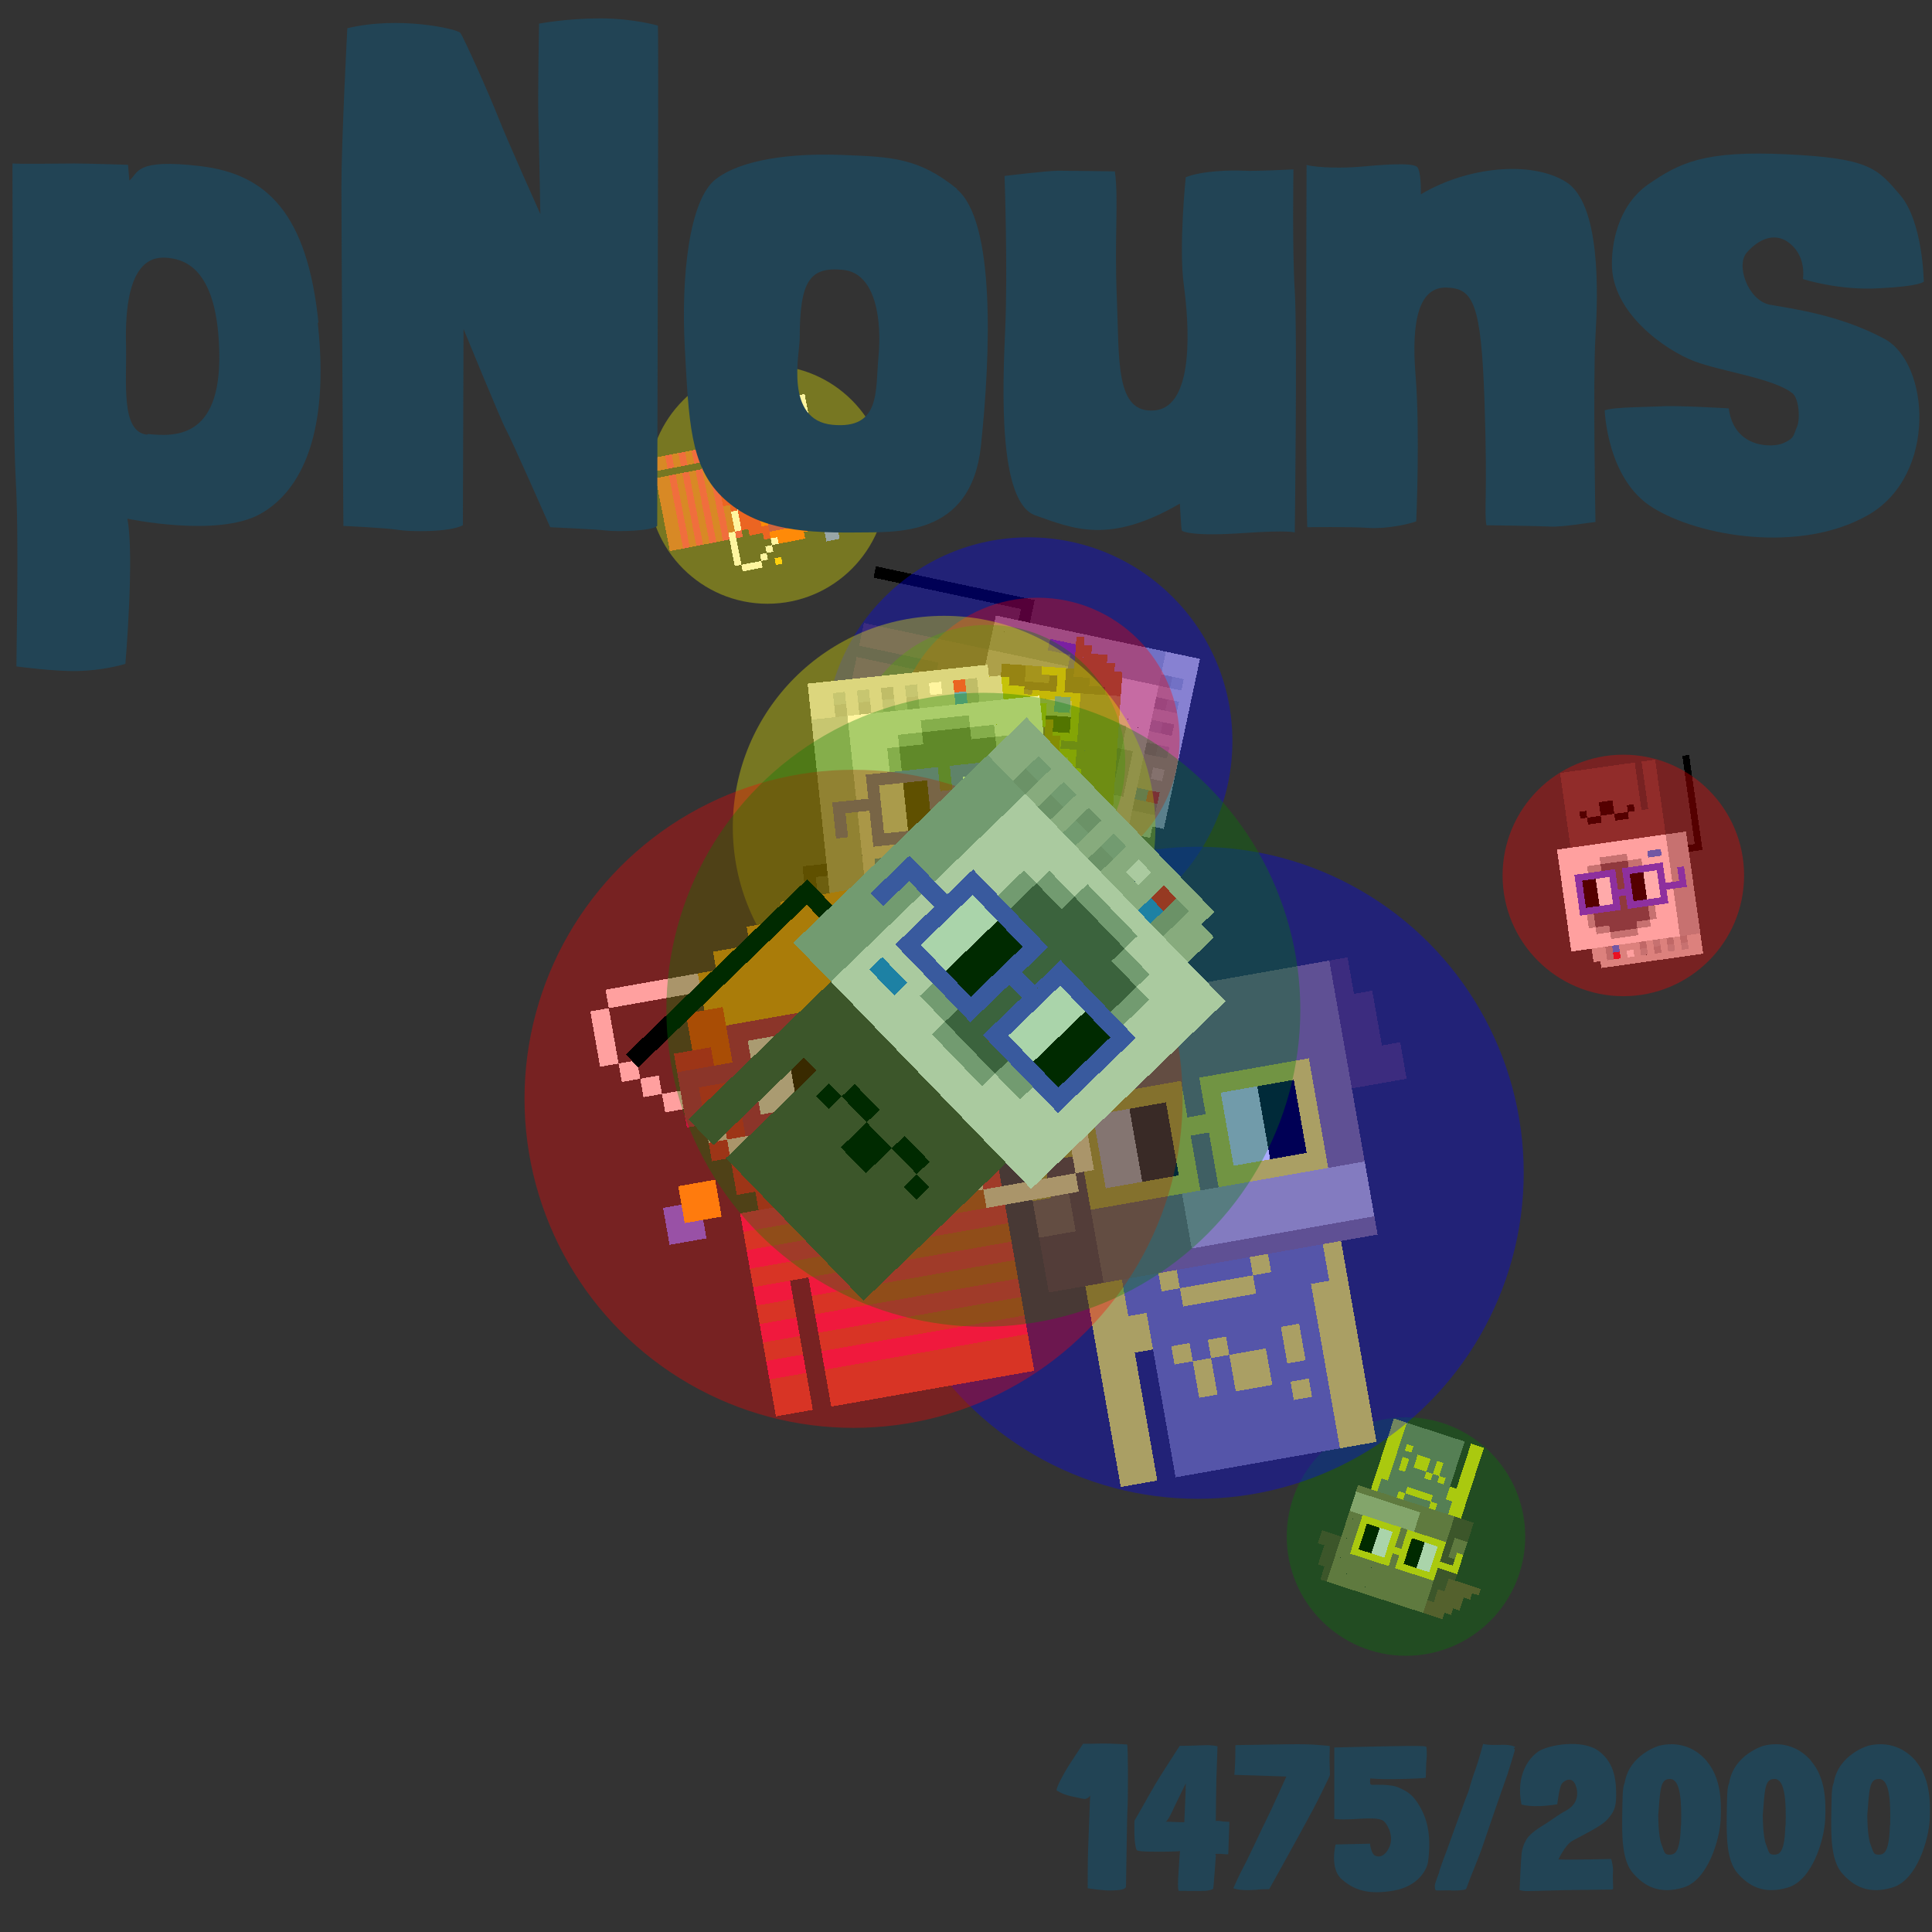 <svg viewBox="0 0 1024 1024"  xmlns="http://www.w3.org/2000/svg">
<rect x="0" y="0" width="1024" height="1024" fill="#333333" stroke="none"/>
<defs>
<g id="nouns1475" transform="scale(3.2)" shape-rendering="crispEdges">
<rect width="140" height="10" x="90" y="210" fill="#5a423f" /><rect width="140" height="10" x="90" y="220" fill="#5a423f" /><rect width="140" height="10" x="90" y="230" fill="#5a423f" /><rect width="140" height="10" x="90" y="240" fill="#5a423f" /><rect width="20" height="10" x="90" y="250" fill="#5a423f" /><rect width="110" height="10" x="120" y="250" fill="#5a423f" /><rect width="20" height="10" x="90" y="260" fill="#5a423f" /><rect width="110" height="10" x="120" y="260" fill="#5a423f" /><rect width="20" height="10" x="90" y="270" fill="#5a423f" /><rect width="110" height="10" x="120" y="270" fill="#5a423f" /><rect width="20" height="10" x="90" y="280" fill="#5a423f" /><rect width="110" height="10" x="120" y="280" fill="#5a423f" /><rect width="20" height="10" x="90" y="290" fill="#5a423f" /><rect width="110" height="10" x="120" y="290" fill="#5a423f" /><rect width="20" height="10" x="90" y="300" fill="#5a423f" /><rect width="110" height="10" x="120" y="300" fill="#5a423f" /><rect width="20" height="10" x="90" y="310" fill="#5a423f" /><rect width="110" height="10" x="120" y="310" fill="#5a423f" /><rect width="20" height="10" x="140" y="240" fill="#000000" /><rect width="20" height="10" x="180" y="240" fill="#000000" /><rect width="10" height="10" x="130" y="250" fill="#000000" /><rect width="20" height="10" x="160" y="250" fill="#000000" /><rect width="10" height="10" x="200" y="250" fill="#000000" /><rect width="20" height="10" x="160" y="260" fill="#000000" /><rect width="150" height="10" x="60" y="30" fill="#cbc1bc" /><rect width="20" height="10" x="60" y="40" fill="#cbc1bc" /><rect width="10" height="10" x="80" y="40" fill="#abaaa8" /><rect width="10" height="10" x="90" y="40" fill="#cbc1bc" /><rect width="10" height="10" x="100" y="40" fill="#abaaa8" /><rect width="10" height="10" x="110" y="40" fill="#cbc1bc" /><rect width="10" height="10" x="120" y="40" fill="#a19c9a" /><rect width="10" height="10" x="130" y="40" fill="#cbc1bc" /><rect width="10" height="10" x="140" y="40" fill="#abaaa8" /><rect width="10" height="10" x="150" y="40" fill="#cbc1bc" /><rect width="10" height="10" x="160" y="40" fill="#fff0ee" /><rect width="10" height="10" x="170" y="40" fill="#cbc1bc" /><rect width="10" height="10" x="180" y="40" fill="#e11833" /><rect width="10" height="10" x="190" y="40" fill="#a19c9a" /><rect width="20" height="10" x="200" y="40" fill="#cbc1bc" /><rect width="20" height="10" x="60" y="50" fill="#cbc1bc" /><rect width="10" height="10" x="80" y="50" fill="#a19c9a" /><rect width="10" height="10" x="90" y="50" fill="#cbc1bc" /><rect width="10" height="10" x="100" y="50" fill="#a19c9a" /><rect width="10" height="10" x="110" y="50" fill="#cbc1bc" /><rect width="10" height="10" x="120" y="50" fill="#abaaa8" /><rect width="10" height="10" x="130" y="50" fill="#cbc1bc" /><rect width="10" height="10" x="140" y="50" fill="#a19c9a" /><rect width="30" height="10" x="150" y="50" fill="#cbc1bc" /><rect width="10" height="10" x="180" y="50" fill="#2b83f6" /><rect width="10" height="10" x="190" y="50" fill="#a19c9a" /><rect width="20" height="10" x="200" y="50" fill="#cbc1bc" /><rect width="30" height="10" x="60" y="60" fill="#abaaa8" /><rect width="160" height="10" x="90" y="60" fill="#fff0ee" /><rect width="30" height="10" x="60" y="70" fill="#abaaa8" /><rect width="60" height="10" x="90" y="70" fill="#fff0ee" /><rect width="40" height="10" x="150" y="70" fill="#abaaa8" /><rect width="60" height="10" x="190" y="70" fill="#fff0ee" /><rect width="30" height="10" x="60" y="80" fill="#abaaa8" /><rect width="40" height="10" x="90" y="80" fill="#fff0ee" /><rect width="20" height="10" x="130" y="80" fill="#abaaa8" /><rect width="40" height="10" x="150" y="80" fill="#58565c" /><rect width="20" height="10" x="190" y="80" fill="#abaaa8" /><rect width="40" height="10" x="210" y="80" fill="#fff0ee" /><rect width="30" height="10" x="60" y="90" fill="#abaaa8" /><rect width="30" height="10" x="90" y="90" fill="#fff0ee" /><rect width="10" height="10" x="120" y="90" fill="#abaaa8" /><rect width="80" height="10" x="130" y="90" fill="#58565c" /><rect width="10" height="10" x="210" y="90" fill="#abaaa8" /><rect width="30" height="10" x="220" y="90" fill="#fff0ee" /><rect width="30" height="10" x="60" y="100" fill="#abaaa8" /><rect width="30" height="10" x="90" y="100" fill="#fff0ee" /><rect width="10" height="10" x="120" y="100" fill="#abaaa8" /><rect width="80" height="10" x="130" y="100" fill="#58565c" /><rect width="10" height="10" x="210" y="100" fill="#abaaa8" /><rect width="30" height="10" x="220" y="100" fill="#fff0ee" /><rect width="30" height="10" x="60" y="110" fill="#abaaa8" /><rect width="20" height="10" x="90" y="110" fill="#fff0ee" /><rect width="10" height="10" x="110" y="110" fill="#abaaa8" /><rect width="100" height="10" x="120" y="110" fill="#58565c" /><rect width="10" height="10" x="220" y="110" fill="#abaaa8" /><rect width="20" height="10" x="230" y="110" fill="#fff0ee" /><rect width="30" height="10" x="60" y="120" fill="#abaaa8" /><rect width="20" height="10" x="90" y="120" fill="#fff0ee" /><rect width="10" height="10" x="110" y="120" fill="#abaaa8" /><rect width="100" height="10" x="120" y="120" fill="#58565c" /><rect width="10" height="10" x="220" y="120" fill="#abaaa8" /><rect width="20" height="10" x="230" y="120" fill="#fff0ee" /><rect width="30" height="10" x="60" y="130" fill="#abaaa8" /><rect width="20" height="10" x="90" y="130" fill="#fff0ee" /><rect width="10" height="10" x="110" y="130" fill="#abaaa8" /><rect width="100" height="10" x="120" y="130" fill="#58565c" /><rect width="10" height="10" x="220" y="130" fill="#abaaa8" /><rect width="20" height="10" x="230" y="130" fill="#fff0ee" /><rect width="30" height="10" x="60" y="140" fill="#abaaa8" /><rect width="20" height="10" x="90" y="140" fill="#fff0ee" /><rect width="10" height="10" x="110" y="140" fill="#abaaa8" /><rect width="100" height="10" x="120" y="140" fill="#58565c" /><rect width="10" height="10" x="220" y="140" fill="#abaaa8" /><rect width="20" height="10" x="230" y="140" fill="#fff0ee" /><rect width="30" height="10" x="60" y="150" fill="#abaaa8" /><rect width="30" height="10" x="90" y="150" fill="#fff0ee" /><rect width="10" height="10" x="120" y="150" fill="#abaaa8" /><rect width="80" height="10" x="130" y="150" fill="#58565c" /><rect width="10" height="10" x="210" y="150" fill="#abaaa8" /><rect width="30" height="10" x="220" y="150" fill="#fff0ee" /><rect width="30" height="10" x="60" y="160" fill="#abaaa8" /><rect width="30" height="10" x="90" y="160" fill="#fff0ee" /><rect width="10" height="10" x="120" y="160" fill="#abaaa8" /><rect width="80" height="10" x="130" y="160" fill="#58565c" /><rect width="10" height="10" x="210" y="160" fill="#abaaa8" /><rect width="30" height="10" x="220" y="160" fill="#fff0ee" /><rect width="30" height="10" x="60" y="170" fill="#abaaa8" /><rect width="40" height="10" x="90" y="170" fill="#fff0ee" /><rect width="20" height="10" x="130" y="170" fill="#abaaa8" /><rect width="40" height="10" x="150" y="170" fill="#58565c" /><rect width="20" height="10" x="190" y="170" fill="#abaaa8" /><rect width="40" height="10" x="210" y="170" fill="#fff0ee" /><rect width="20" height="10" x="40" y="180" fill="#000000" /><rect width="30" height="10" x="60" y="180" fill="#abaaa8" /><rect width="10" height="10" x="90" y="180" fill="#fff0ee" /><rect width="20" height="10" x="100" y="180" fill="#2b83f6" /><rect width="30" height="10" x="120" y="180" fill="#fff0ee" /><rect width="40" height="10" x="150" y="180" fill="#abaaa8" /><rect width="60" height="10" x="190" y="180" fill="#fff0ee" /><rect width="10" height="10" x="40" y="190" fill="#000000" /><rect width="30" height="10" x="60" y="190" fill="#abaaa8" /><rect width="160" height="10" x="90" y="190" fill="#fff0ee" /><rect width="10" height="10" x="40" y="200" fill="#000000" /><rect width="30" height="10" x="60" y="200" fill="#abaaa8" /><rect width="160" height="10" x="90" y="200" fill="#fff0ee" /><rect width="10" height="10" x="40" y="210" fill="#000000" /><rect width="10" height="10" x="40" y="220" fill="#000000" /><rect width="10" height="10" x="40" y="230" fill="#000000" /><rect width="10" height="10" x="40" y="240" fill="#000000" /><rect width="10" height="10" x="40" y="250" fill="#000000" /><rect width="10" height="10" x="40" y="260" fill="#000000" /><rect width="10" height="10" x="40" y="270" fill="#000000" /><rect width="10" height="10" x="40" y="280" fill="#000000" /><rect width="10" height="10" x="40" y="290" fill="#000000" /><rect width="10" height="10" x="40" y="300" fill="#000000" /><rect width="10" height="10" x="40" y="310" fill="#000000" /><rect width="60" height="10" x="100" y="110" fill="#5648ed" /><rect width="60" height="10" x="170" y="110" fill="#5648ed" /><rect width="10" height="10" x="100" y="120" fill="#5648ed" /><rect width="20" height="10" x="110" y="120" fill="#ffffff" /><rect width="20" height="10" x="130" y="120" fill="#000000" /><rect width="10" height="10" x="150" y="120" fill="#5648ed" /><rect width="10" height="10" x="170" y="120" fill="#5648ed" /><rect width="20" height="10" x="180" y="120" fill="#ffffff" /><rect width="20" height="10" x="200" y="120" fill="#000000" /><rect width="10" height="10" x="220" y="120" fill="#5648ed" /><rect width="40" height="10" x="70" y="130" fill="#5648ed" /><rect width="20" height="10" x="110" y="130" fill="#ffffff" /><rect width="20" height="10" x="130" y="130" fill="#000000" /><rect width="30" height="10" x="150" y="130" fill="#5648ed" /><rect width="20" height="10" x="180" y="130" fill="#ffffff" /><rect width="20" height="10" x="200" y="130" fill="#000000" /><rect width="10" height="10" x="220" y="130" fill="#5648ed" /><rect width="10" height="10" x="70" y="140" fill="#5648ed" /><rect width="10" height="10" x="100" y="140" fill="#5648ed" /><rect width="20" height="10" x="110" y="140" fill="#ffffff" /><rect width="20" height="10" x="130" y="140" fill="#000000" /><rect width="10" height="10" x="150" y="140" fill="#5648ed" /><rect width="10" height="10" x="170" y="140" fill="#5648ed" /><rect width="20" height="10" x="180" y="140" fill="#ffffff" /><rect width="20" height="10" x="200" y="140" fill="#000000" /><rect width="10" height="10" x="220" y="140" fill="#5648ed" /><rect width="10" height="10" x="70" y="150" fill="#5648ed" /><rect width="10" height="10" x="100" y="150" fill="#5648ed" /><rect width="20" height="10" x="110" y="150" fill="#ffffff" /><rect width="20" height="10" x="130" y="150" fill="#000000" /><rect width="10" height="10" x="150" y="150" fill="#5648ed" /><rect width="10" height="10" x="170" y="150" fill="#5648ed" /><rect width="20" height="10" x="180" y="150" fill="#ffffff" /><rect width="20" height="10" x="200" y="150" fill="#000000" /><rect width="10" height="10" x="220" y="150" fill="#5648ed" /><rect width="60" height="10" x="100" y="160" fill="#5648ed" /><rect width="60" height="10" x="170" y="160" fill="#5648ed" />
</g>
<g id="nouns1476" transform="scale(3.2)" shape-rendering="crispEdges">
<rect width="140" height="10" x="90" y="210" fill="#807f7e" /><rect width="140" height="10" x="90" y="220" fill="#807f7e" /><rect width="140" height="10" x="90" y="230" fill="#807f7e" /><rect width="140" height="10" x="90" y="240" fill="#807f7e" /><rect width="20" height="10" x="90" y="250" fill="#807f7e" /><rect width="110" height="10" x="120" y="250" fill="#807f7e" /><rect width="20" height="10" x="90" y="260" fill="#807f7e" /><rect width="110" height="10" x="120" y="260" fill="#807f7e" /><rect width="20" height="10" x="90" y="270" fill="#807f7e" /><rect width="110" height="10" x="120" y="270" fill="#807f7e" /><rect width="20" height="10" x="90" y="280" fill="#807f7e" /><rect width="110" height="10" x="120" y="280" fill="#807f7e" /><rect width="20" height="10" x="90" y="290" fill="#807f7e" /><rect width="110" height="10" x="120" y="290" fill="#807f7e" /><rect width="20" height="10" x="90" y="300" fill="#807f7e" /><rect width="110" height="10" x="120" y="300" fill="#807f7e" /><rect width="20" height="10" x="90" y="310" fill="#807f7e" /><rect width="110" height="10" x="120" y="310" fill="#807f7e" /><rect width="20" height="10" x="90" y="210" fill="#ffef16" /><rect width="10" height="10" x="130" y="210" fill="#ffef16" /><rect width="10" height="10" x="180" y="210" fill="#ffef16" /><rect width="10" height="10" x="220" y="210" fill="#ffef16" /><rect width="20" height="10" x="90" y="220" fill="#ffef16" /><rect width="40" height="10" x="140" y="220" fill="#ffef16" /><rect width="10" height="10" x="220" y="220" fill="#ffef16" /><rect width="30" height="10" x="90" y="230" fill="#ffef16" /><rect width="20" height="10" x="210" y="230" fill="#ffef16" /><rect width="30" height="10" x="90" y="240" fill="#ffef16" /><rect width="20" height="10" x="210" y="240" fill="#ffef16" /><rect width="20" height="10" x="90" y="250" fill="#ffef16" /><rect width="10" height="10" x="130" y="250" fill="#ffef16" /><rect width="10" height="10" x="150" y="250" fill="#ffef16" /><rect width="10" height="10" x="190" y="250" fill="#ffef16" /><rect width="20" height="10" x="210" y="250" fill="#ffef16" /><rect width="20" height="10" x="90" y="260" fill="#ffef16" /><rect width="10" height="10" x="140" y="260" fill="#ffef16" /><rect width="20" height="10" x="160" y="260" fill="#ffef16" /><rect width="10" height="10" x="190" y="260" fill="#ffef16" /><rect width="20" height="10" x="210" y="260" fill="#ffef16" /><rect width="20" height="10" x="90" y="270" fill="#ffef16" /><rect width="10" height="10" x="140" y="270" fill="#ffef16" /><rect width="20" height="10" x="160" y="270" fill="#ffef16" /><rect width="20" height="10" x="210" y="270" fill="#ffef16" /><rect width="20" height="10" x="90" y="280" fill="#ffef16" /><rect width="10" height="10" x="190" y="280" fill="#ffef16" /><rect width="20" height="10" x="210" y="280" fill="#ffef16" /><rect width="20" height="10" x="90" y="290" fill="#ffef16" /><rect width="20" height="10" x="210" y="290" fill="#ffef16" /><rect width="20" height="10" x="90" y="300" fill="#ffef16" /><rect width="20" height="10" x="210" y="300" fill="#ffef16" /><rect width="20" height="10" x="90" y="310" fill="#ffef16" /><rect width="20" height="10" x="210" y="310" fill="#ffef16" /><rect width="30" height="10" x="70" y="60" fill="#7e5243" /><rect width="150" height="10" x="100" y="60" fill="#8f785e" /><rect width="10" height="10" x="250" y="60" fill="#5a423f" /><rect width="40" height="10" x="60" y="70" fill="#7e5243" /><rect width="150" height="10" x="100" y="70" fill="#8f785e" /><rect width="10" height="10" x="250" y="70" fill="#5a423f" /><rect width="40" height="10" x="50" y="80" fill="#7e5243" /><rect width="10" height="10" x="90" y="80" fill="#5a423f" /><rect width="150" height="10" x="100" y="80" fill="#8f785e" /><rect width="20" height="10" x="250" y="80" fill="#5a423f" /><rect width="40" height="10" x="50" y="90" fill="#7e5243" /><rect width="10" height="10" x="90" y="90" fill="#5a423f" /><rect width="150" height="10" x="100" y="90" fill="#8f785e" /><rect width="20" height="10" x="250" y="90" fill="#5a423f" /><rect width="40" height="10" x="40" y="100" fill="#7e5243" /><rect width="20" height="10" x="80" y="100" fill="#5a423f" /><rect width="150" height="10" x="100" y="100" fill="#8f785e" /><rect width="20" height="10" x="250" y="100" fill="#5a423f" /><rect width="50" height="10" x="30" y="110" fill="#7e5243" /><rect width="20" height="10" x="80" y="110" fill="#5a423f" /><rect width="150" height="10" x="100" y="110" fill="#8f785e" /><rect width="30" height="10" x="250" y="110" fill="#5a423f" /><rect width="30" height="10" x="70" y="120" fill="#5a423f" /><rect width="150" height="10" x="100" y="120" fill="#8f785e" /><rect width="30" height="10" x="250" y="120" fill="#5a423f" /><rect width="30" height="10" x="70" y="130" fill="#5a423f" /><rect width="150" height="10" x="100" y="130" fill="#8f785e" /><rect width="30" height="10" x="70" y="140" fill="#5a423f" /><rect width="150" height="10" x="100" y="140" fill="#8f785e" /><rect width="20" height="10" x="70" y="150" fill="#8f785e" /><rect width="10" height="10" x="90" y="150" fill="#5a423f" /><rect width="150" height="10" x="100" y="150" fill="#8f785e" /><rect width="20" height="10" x="70" y="160" fill="#8f785e" /><rect width="10" height="10" x="90" y="160" fill="#5a423f" /><rect width="150" height="10" x="100" y="160" fill="#8f785e" /><rect width="20" height="10" x="70" y="170" fill="#8f785e" /><rect width="10" height="10" x="90" y="170" fill="#5a423f" /><rect width="50" height="10" x="100" y="170" fill="#8f785e" /><rect width="100" height="10" x="150" y="170" fill="#c5b9a1" /><rect width="30" height="10" x="70" y="180" fill="#5a423f" /><rect width="50" height="10" x="100" y="180" fill="#8f785e" /><rect width="100" height="10" x="150" y="180" fill="#c5b9a1" /><rect width="30" height="10" x="70" y="190" fill="#5a423f" /><rect width="50" height="10" x="100" y="190" fill="#8f785e" /><rect width="100" height="10" x="150" y="190" fill="#c5b9a1" /><rect width="30" height="10" x="70" y="200" fill="#5a423f" /><rect width="150" height="10" x="100" y="200" fill="#8f785e" /><rect width="60" height="10" x="100" y="110" fill="#ffef16" /><rect width="60" height="10" x="170" y="110" fill="#ffef16" /><rect width="10" height="10" x="100" y="120" fill="#ffef16" /><rect width="20" height="10" x="110" y="120" fill="#ffffff" /><rect width="20" height="10" x="130" y="120" fill="#000000" /><rect width="10" height="10" x="150" y="120" fill="#ffef16" /><rect width="10" height="10" x="170" y="120" fill="#ffef16" /><rect width="20" height="10" x="180" y="120" fill="#ffffff" /><rect width="20" height="10" x="200" y="120" fill="#000000" /><rect width="10" height="10" x="220" y="120" fill="#ffef16" /><rect width="40" height="10" x="70" y="130" fill="#ffef16" /><rect width="20" height="10" x="110" y="130" fill="#ffffff" /><rect width="20" height="10" x="130" y="130" fill="#000000" /><rect width="30" height="10" x="150" y="130" fill="#ffef16" /><rect width="20" height="10" x="180" y="130" fill="#ffffff" /><rect width="20" height="10" x="200" y="130" fill="#000000" /><rect width="10" height="10" x="220" y="130" fill="#ffef16" /><rect width="10" height="10" x="70" y="140" fill="#ffef16" /><rect width="10" height="10" x="100" y="140" fill="#ffef16" /><rect width="20" height="10" x="110" y="140" fill="#ffffff" /><rect width="20" height="10" x="130" y="140" fill="#000000" /><rect width="10" height="10" x="150" y="140" fill="#ffef16" /><rect width="10" height="10" x="170" y="140" fill="#ffef16" /><rect width="20" height="10" x="180" y="140" fill="#ffffff" /><rect width="20" height="10" x="200" y="140" fill="#000000" /><rect width="10" height="10" x="220" y="140" fill="#ffef16" /><rect width="10" height="10" x="70" y="150" fill="#ffef16" /><rect width="10" height="10" x="100" y="150" fill="#ffef16" /><rect width="20" height="10" x="110" y="150" fill="#ffffff" /><rect width="20" height="10" x="130" y="150" fill="#000000" /><rect width="10" height="10" x="150" y="150" fill="#ffef16" /><rect width="10" height="10" x="170" y="150" fill="#ffef16" /><rect width="20" height="10" x="180" y="150" fill="#ffffff" /><rect width="20" height="10" x="200" y="150" fill="#000000" /><rect width="10" height="10" x="220" y="150" fill="#ffef16" /><rect width="60" height="10" x="100" y="160" fill="#ffef16" /><rect width="60" height="10" x="170" y="160" fill="#ffef16" />
</g>
<g id="nouns1477" transform="scale(3.2)" shape-rendering="crispEdges">
<rect width="140" height="10" x="90" y="210" fill="#c54e38" /><rect width="140" height="10" x="90" y="220" fill="#c54e38" /><rect width="140" height="10" x="90" y="230" fill="#c54e38" /><rect width="140" height="10" x="90" y="240" fill="#c54e38" /><rect width="20" height="10" x="90" y="250" fill="#c54e38" /><rect width="110" height="10" x="120" y="250" fill="#c54e38" /><rect width="20" height="10" x="90" y="260" fill="#c54e38" /><rect width="110" height="10" x="120" y="260" fill="#c54e38" /><rect width="20" height="10" x="90" y="270" fill="#c54e38" /><rect width="110" height="10" x="120" y="270" fill="#c54e38" /><rect width="20" height="10" x="90" y="280" fill="#c54e38" /><rect width="110" height="10" x="120" y="280" fill="#c54e38" /><rect width="20" height="10" x="90" y="290" fill="#c54e38" /><rect width="110" height="10" x="120" y="290" fill="#c54e38" /><rect width="20" height="10" x="90" y="300" fill="#c54e38" /><rect width="110" height="10" x="120" y="300" fill="#c54e38" /><rect width="20" height="10" x="90" y="310" fill="#c54e38" /><rect width="110" height="10" x="120" y="310" fill="#c54e38" /><rect width="140" height="10" x="90" y="210" fill="#e9265c" /><rect width="140" height="10" x="90" y="230" fill="#e9265c" /><rect width="20" height="10" x="90" y="250" fill="#e9265c" /><rect width="110" height="10" x="120" y="250" fill="#e9265c" /><rect width="20" height="10" x="90" y="270" fill="#e9265c" /><rect width="110" height="10" x="120" y="270" fill="#e9265c" /><rect width="20" height="10" x="90" y="290" fill="#e9265c" /><rect width="110" height="10" x="120" y="290" fill="#e9265c" /><rect width="40" height="10" x="140" y="50" fill="#ffb913" /><rect width="80" height="10" x="120" y="60" fill="#ffb913" /><rect width="120" height="10" x="100" y="70" fill="#ffb913" /><rect width="20" height="10" x="240" y="70" fill="#667af9" /><rect width="50" height="10" x="40" y="80" fill="#fff0ee" /><rect width="140" height="10" x="90" y="80" fill="#ffb913" /><rect width="20" height="10" x="240" y="80" fill="#667af9" /><rect width="10" height="10" x="30" y="90" fill="#fff0ee" /><rect width="140" height="10" x="90" y="90" fill="#ffb913" /><rect width="10" height="10" x="30" y="100" fill="#fff0ee" /><rect width="20" height="10" x="80" y="100" fill="#fe500c" /><rect width="130" height="10" x="100" y="100" fill="#ffb913" /><rect width="10" height="10" x="230" y="100" fill="#fe500c" /><rect width="10" height="10" x="30" y="110" fill="#fff0ee" /><rect width="30" height="10" x="80" y="110" fill="#fe500c" /><rect width="120" height="10" x="110" y="110" fill="#ffb913" /><rect width="10" height="10" x="230" y="110" fill="#fe500c" /><rect width="10" height="10" x="40" y="120" fill="#fff0ee" /><rect width="20" height="10" x="70" y="120" fill="#e11833" /><rect width="30" height="10" x="90" y="120" fill="#fe500c" /><rect width="110" height="10" x="120" y="120" fill="#ffb913" /><rect width="20" height="10" x="230" y="120" fill="#fe500c" /><rect width="10" height="10" x="50" y="130" fill="#fff0ee" /><rect width="20" height="10" x="70" y="130" fill="#e11833" /><rect width="40" height="10" x="90" y="130" fill="#fe500c" /><rect width="90" height="10" x="130" y="130" fill="#ffb913" /><rect width="30" height="10" x="220" y="130" fill="#fe500c" /><rect width="10" height="10" x="60" y="140" fill="#fff0ee" /><rect width="30" height="10" x="70" y="140" fill="#e11833" /><rect width="60" height="10" x="100" y="140" fill="#fe500c" /><rect width="50" height="10" x="160" y="140" fill="#ffb913" /><rect width="40" height="10" x="210" y="140" fill="#fe500c" /><rect width="10" height="10" x="70" y="150" fill="#fff0ee" /><rect width="20" height="10" x="80" y="150" fill="#e11833" /><rect width="150" height="10" x="100" y="150" fill="#fe500c" /><rect width="10" height="10" x="80" y="160" fill="#fff0ee" /><rect width="40" height="10" x="90" y="160" fill="#e11833" /><rect width="110" height="10" x="130" y="160" fill="#fe500c" /><rect width="10" height="10" x="240" y="160" fill="#fff0ee" /><rect width="10" height="10" x="270" y="160" fill="#ffb913" /><rect width="10" height="10" x="80" y="170" fill="#e11833" /><rect width="20" height="10" x="90" y="170" fill="#fff0ee" /><rect width="50" height="10" x="110" y="170" fill="#e11833" /><rect width="60" height="10" x="160" y="170" fill="#fe500c" /><rect width="20" height="10" x="220" y="170" fill="#e11833" /><rect width="10" height="10" x="250" y="170" fill="#fff0ee" /><rect width="20" height="10" x="90" y="180" fill="#e11833" /><rect width="20" height="10" x="110" y="180" fill="#fff0ee" /><rect width="100" height="10" x="130" y="180" fill="#e11833" /><rect width="10" height="10" x="260" y="180" fill="#fff0ee" /><rect width="20" height="10" x="60" y="190" fill="#ffb913" /><rect width="40" height="10" x="90" y="190" fill="#e11833" /><rect width="30" height="10" x="130" y="190" fill="#fff0ee" /><rect width="70" height="10" x="160" y="190" fill="#e11833" /><rect width="10" height="10" x="270" y="190" fill="#fff0ee" /><rect width="10" height="10" x="50" y="200" fill="#667af9" /><rect width="20" height="10" x="60" y="200" fill="#ffb913" /><rect width="60" height="10" x="100" y="200" fill="#e11833" /><rect width="30" height="10" x="160" y="200" fill="#fff0ee" /><rect width="30" height="10" x="190" y="200" fill="#e11833" /><rect width="10" height="10" x="270" y="200" fill="#fff0ee" /><rect width="20" height="10" x="50" y="210" fill="#667af9" /><rect width="70" height="10" x="120" y="210" fill="#e11833" /><rect width="30" height="10" x="190" y="210" fill="#fff0ee" /><rect width="10" height="10" x="270" y="210" fill="#fff0ee" /><rect width="40" height="10" x="140" y="220" fill="#e11833" /><rect width="50" height="10" x="220" y="220" fill="#fff0ee" /><rect width="60" height="10" x="100" y="110" fill="#b9185c" /><rect width="60" height="10" x="170" y="110" fill="#b9185c" /><rect width="10" height="10" x="100" y="120" fill="#b9185c" /><rect width="20" height="10" x="110" y="120" fill="#ffffff" /><rect width="20" height="10" x="130" y="120" fill="#000000" /><rect width="10" height="10" x="150" y="120" fill="#b9185c" /><rect width="10" height="10" x="170" y="120" fill="#b9185c" /><rect width="20" height="10" x="180" y="120" fill="#ffffff" /><rect width="20" height="10" x="200" y="120" fill="#000000" /><rect width="10" height="10" x="220" y="120" fill="#b9185c" /><rect width="40" height="10" x="70" y="130" fill="#b9185c" /><rect width="20" height="10" x="110" y="130" fill="#ffffff" /><rect width="20" height="10" x="130" y="130" fill="#000000" /><rect width="30" height="10" x="150" y="130" fill="#b9185c" /><rect width="20" height="10" x="180" y="130" fill="#ffffff" /><rect width="20" height="10" x="200" y="130" fill="#000000" /><rect width="10" height="10" x="220" y="130" fill="#b9185c" /><rect width="10" height="10" x="70" y="140" fill="#b9185c" /><rect width="10" height="10" x="100" y="140" fill="#b9185c" /><rect width="20" height="10" x="110" y="140" fill="#ffffff" /><rect width="20" height="10" x="130" y="140" fill="#000000" /><rect width="10" height="10" x="150" y="140" fill="#b9185c" /><rect width="10" height="10" x="170" y="140" fill="#b9185c" /><rect width="20" height="10" x="180" y="140" fill="#ffffff" /><rect width="20" height="10" x="200" y="140" fill="#000000" /><rect width="10" height="10" x="220" y="140" fill="#b9185c" /><rect width="10" height="10" x="70" y="150" fill="#b9185c" /><rect width="10" height="10" x="100" y="150" fill="#b9185c" /><rect width="20" height="10" x="110" y="150" fill="#ffffff" /><rect width="20" height="10" x="130" y="150" fill="#000000" /><rect width="10" height="10" x="150" y="150" fill="#b9185c" /><rect width="10" height="10" x="170" y="150" fill="#b9185c" /><rect width="20" height="10" x="180" y="150" fill="#ffffff" /><rect width="20" height="10" x="200" y="150" fill="#000000" /><rect width="10" height="10" x="220" y="150" fill="#b9185c" /><rect width="60" height="10" x="100" y="160" fill="#b9185c" /><rect width="60" height="10" x="170" y="160" fill="#b9185c" />
</g>
<g x_x="x" id="circles1475"><g x_x="x" transform="translate(102,204) scale(0.8)"><g x_x="x"><use href="#nouns1475" transform="translate(875 252) scale(0.142) rotate(172,512,512)"/>
<circle cx="948" cy="325" r="80" fill="red" opacity="0.333"/>
</g>
<g x_x="x"><use href="#nouns1476" transform="translate(732 691) scale(0.140) rotate(198,512,512)"/>
<circle cx="804" cy="763" r="79" fill="green" opacity="0.333"/>
</g>
<g x_x="x"><use href="#nouns1477" transform="translate(309 -6) scale(0.140) rotate(79,512,512)"/>
<circle cx="381" cy="66" r="79" fill="yellow" opacity="0.333"/>
</g>
<g x_x="x"><use href="#nouns1475" transform="translate(431 113) scale(0.240) rotate(462,512,512)"/>
<circle cx="554" cy="236" r="135" fill="blue" opacity="0.333"/>
</g>
<g x_x="x"><use href="#nouns1476" transform="translate(474 149) scale(0.167) rotate(454,512,512)"/>
<circle cx="560" cy="235" r="94" fill="red" opacity="0.333"/>
</g>
<g x_x="x"><use href="#nouns1477" transform="translate(444 167) scale(0.162) rotate(364,512,512)"/>
<circle cx="527" cy="250" r="91" fill="green" opacity="0.333"/>
</g>
<g x_x="x"><use href="#nouns1475" transform="translate(370 165) scale(0.250) rotate(354,512,512)"/>
<circle cx="498" cy="293" r="140" fill="yellow" opacity="0.333"/>
</g>
<g x_x="x"><use href="#nouns1476" transform="translate(469 325) scale(0.384) rotate(350,512,512)"/>
<circle cx="666" cy="522" r="216" fill="blue" opacity="0.333"/>
</g>
<g x_x="x"><use href="#nouns1477" transform="translate(239 274) scale(0.388) rotate(350,512,512)"/>
<circle cx="438" cy="473" r="218" fill="red" opacity="0.333"/>
</g>
<g x_x="x"><use href="#nouns1475" transform="translate(333 223) scale(0.373) rotate(406,512,512)"/>
<circle cx="524" cy="414" r="210" fill="green" opacity="0.333"/>
</g>
</g>
<g x_x="x" fill="#224455" transform="scale(0.348)"><path d="M485 491 c-17 -165 -78 -226 -180 -238 -101 -12 -94 11 -108 22 l-2 -24 s-60 -2 -82 -2 -81 1 -94 0 c0 0 0 395 5 482 5 86 1 257 1 284 0 0 59 8 94 7 s63 -8 72 -11 c0 0 14 -165 3 -221 0 0 137 29 202 -7 s106 -127 88 -291 Zm-261 171 c-40 -4 -31 -78 -32 -134 -4 -135 42 -138 66 -135 24 3 74 17 76 146 2 130 -69 126 -109 122 Z"/>
<path d="M31 43 s-9 170 -9 243 3 503 3 515 c0 0 65 3 83 6 s78 4 99 -7 c0 0 1 -286 1 -299 0 0 58 142 65 154 s67 148 67 148 c0 0 69 3 85 5 s70 1 78 -7 c0 0 1 -404 1 -434 s1 -316 0 -328 c0 0 -37 -11 -88 -11 s-93 8 -93 8 c0 0 -2 109 -1 145 s3 145 3 145 c0 0 -52 -116 -64 -147 s-53 -123 -58 -129 S110 24 31 43 Z" transform="translate(498 0)"/>
<path d="M434 288 c-59 -48 -100 -49 -175 -52 -75 -3 -153 6 -193 37 -40 31 -53 147 -47 257 6 110 8 179 56 226 48 47 111 56 204 55 60 -1 176 9 191 -132 15 -141 22 -343 -37 -391 Zm-120 255 c-5 52 4 111 -70 104 -74 -7 -50 -110 -50 -131 0 -88 15 -110 66 -105 51 5 59 79 54 132 Z" transform="translate(1024 0)"/>
<path d="M8 268 s5 143 1 233 -11 264 46 284 112 45 220 -18 c0 0 2 39 3 41 s19 9 92 4 80 -1 80 -1 c0 0 4 -306 0 -368 s-2 -185 -2 -185 c0 0 -58 3 -76 2 s-64 0 -88 10 c0 0 -11 105 -3 164 s17 185 -44 191 -54 -77 -58 -171 3 -149 -3 -193 c0 0 -69 -1 -86 -1 s-82 8 -82 8 Z" transform="translate(1522 0)"/>
<path d="M7 251 s-2 467 1 552 c0 0 65 -1 93 1 s63 -6 73 -10 c0 0 6 -136 -1 -222 s6 -135 47 -134 53 24 58 174 -1 165 3 188 c0 0 78 1 97 2 s58 -6 69 -7 c0 0 -4 -217 0 -283 s8 -202 -45 -235 -151 -23 -221 19 c0 0 1 -32 -5 -41 s-64 -3 -88 -1 -63 2 -82 -3 Z" transform="translate(1983 0)"/>
<path d="M5 624 s3 106 73 149 c70 44 225 71 329 11 105 -61 93 -231 24 -268 -69 -37 -142 -46 -175 -52 -33 -7 -52 -61 -34 -80 18 -20 39 -28 58 -18 19 11 30 32 27 59 0 0 55 18 117 14 62 -3 67 -10 67 -10 0 0 -1 -91 -36 -132 -35 -41 -47 -56 -173 -62 -126 -6 -163 13 -211 46 -48 34 -55 94 -55 120 -1 76 83 133 125 149 s121 26 150 49 c10 8 12 39 7 51 -6 13 -3 17 -21 25 -15 7 -75 9 -83 -53 0 0 -83 -5 -105 -3 -22 1 -71 1 -84 6 Z" transform="translate(2439 0)"/>
</g>
<g x_x="x" fill="#224455" transform="translate(559 922) scale(0.1)"><path d="M188 295 s-9 244 -11 295 -2 198 -2 198 c0 0 78 13 124 12 s78 -5 79 -22 5 -374 8 -415 4 -323 -2 -337 c0 0 -95 -6 -130 -5 s-99 2 -103 1 c0 0 -67 100 -84 128 S9 251 10 269 c0 0 27 20 75 31 s70 15 75 15 24 -7 28 -19 Z"/>
<path d="M513 436 s-39 -1 -44 -3 -27 -3 -29 -1 c0 0 2 -203 3 -221 s6 -168 6 -175 c0 0 -26 -8 -68 -6 -42 2 -123 4 -132 3 0 0 -97 149 -125 196 S13 425 9 430 c0 0 -5 121 11 154 0 0 -6 9 68 10 s147 0 162 -3 c0 0 -7 99 -8 121 -2 22 -5 84 2 90 0 0 121 1 138 0 17 -1 42 -6 44 -12 3 -7 13 -163 14 -169 1 -6 -1 -14 -3 -15 0 0 30 -1 43 1 13 2 26 1 26 1 0 0 6 -162 6 -172 Zm-239 2 c-10 1 -100 -3 -100 -3 11 -1 39 -61 46 -78 8 -16 61 -125 61 -125 1 15 -8 207 -8 207 Z" transform="translate(414 0)"/>
<path d="M12 187 s261 8 276 9 c0 0 -89 197 -106 229 s-91 194 -118 244 S7 788 7 788 c0 0 26 12 88 10 s30 -5 102 -5 c0 0 137 -246 149 -269 s88 -160 105 -195 66 -131 68 -142 c0 0 -3 -84 -2 -95 s1 -58 1 -58 c0 0 -59 -6 -105 -8 s-91 -1 -122 -1 -159 3 -171 3 -98 1 -102 2 c0 0 -1 64 -1 75 s-3 74 -5 83 Z" transform="translate(940 0)"/>
<path d="M15 420 s21 6 97 2 145 -10 168 12 55 87 24 144 -68 42 -78 33 -21 -44 -20 -59 l-183 4 s-33 127 32 184 139 84 274 61 179 -115 184 -154 21 -159 -28 -262 -94 -113 -120 -127 -65 -17 -90 -18 -47 0 -51 0 -17 3 -18 -10 1 -24 1 -24 c0 0 50 5 120 4 s166 -4 174 -8 c0 0 2 -87 4 -98 s2 -61 -2 -66 -75 -4 -103 -4 -177 3 -213 4 -161 4 -171 4 c0 0 0 192 0 208 s0 172 0 172 Z" transform="translate(1466 0)"/>
<path d="M110 800 s52 2 76 -6 c0 0 5 -3 12 -26 s57 -142 72 -185 78 -229 91 -265 40 -113 48 -137 38 -122 38 -126 -4 -7 -6 -7 c0 0 3 -6 9 -7 0 0 -15 -15 -74 -13 s-86 -1 -97 -5 c0 0 -28 102 -41 136 s-28 83 -28 85 -9 34 -14 44 -65 177 -71 192 -38 108 -43 119 -42 112 -35 102 c0 0 -25 63 -24 73 s-3 26 12 26 74 -1 74 -1 Z" transform="translate(1992 0)"/>
<path d="M211 343 s10 -90 24 -109 57 -42 75 13 -2 102 -52 129 -76 51 -129 83 -74 59 -78 65 -24 36 -29 79 -10 187 -11 195 c0 0 15 4 30 5 s189 -5 212 -5 238 -3 246 -3 8 -6 8 -9 -3 -73 -1 -85 -3 -52 -10 -68 c0 0 -252 6 -279 2 0 0 35 -75 72 -97 s153 -76 185 -112 49 -59 49 -129 -4 -170 -92 -236 -270 -32 -320 2 S-10 187 21 344 c0 0 57 21 190 -1 Z" transform="translate(2453 0)"/>
<path d="M465 116 C394 31 297 11 210 33 c0 0 -158 46 -182 197 -12 25 -11 75 -13 176 -1 101 -2 235 57 302 59 68 139 115 268 76 s192 -254 197 -361 c5 -107 -2 -223 -73 -307 Zm-139 340 c-4 131 -26 153 -57 154 -32 1 -29 -11 -46 -55 -17 -43 -17 -154 -17 -154 11 -142 11 -194 64 -192 s61 115 57 247 Z" transform="translate(2993 0)"/>
<path d="M465 116 C394 31 297 11 210 33 c0 0 -158 46 -182 197 -12 25 -11 75 -13 176 -1 101 -2 235 57 302 59 68 139 115 268 76 s192 -254 197 -361 c5 -107 -2 -223 -73 -307 Zm-139 340 c-4 131 -26 153 -57 154 -32 1 -29 -11 -46 -55 -17 -43 -17 -154 -17 -154 11 -142 11 -194 64 -192 s61 115 57 247 Z" transform="translate(3547 0)"/>
<path d="M465 116 C394 31 297 11 210 33 c0 0 -158 46 -182 197 -12 25 -11 75 -13 176 -1 101 -2 235 57 302 59 68 139 115 268 76 s192 -254 197 -361 c5 -107 -2 -223 -73 -307 Zm-139 340 c-4 131 -26 153 -57 154 -32 1 -29 -11 -46 -55 -17 -43 -17 -154 -17 -154 11 -142 11 -194 64 -192 s61 115 57 247 Z" transform="translate(4101 0)"/>
</g>
</g>
</defs>
<use href="#circles1475" />
</svg>
